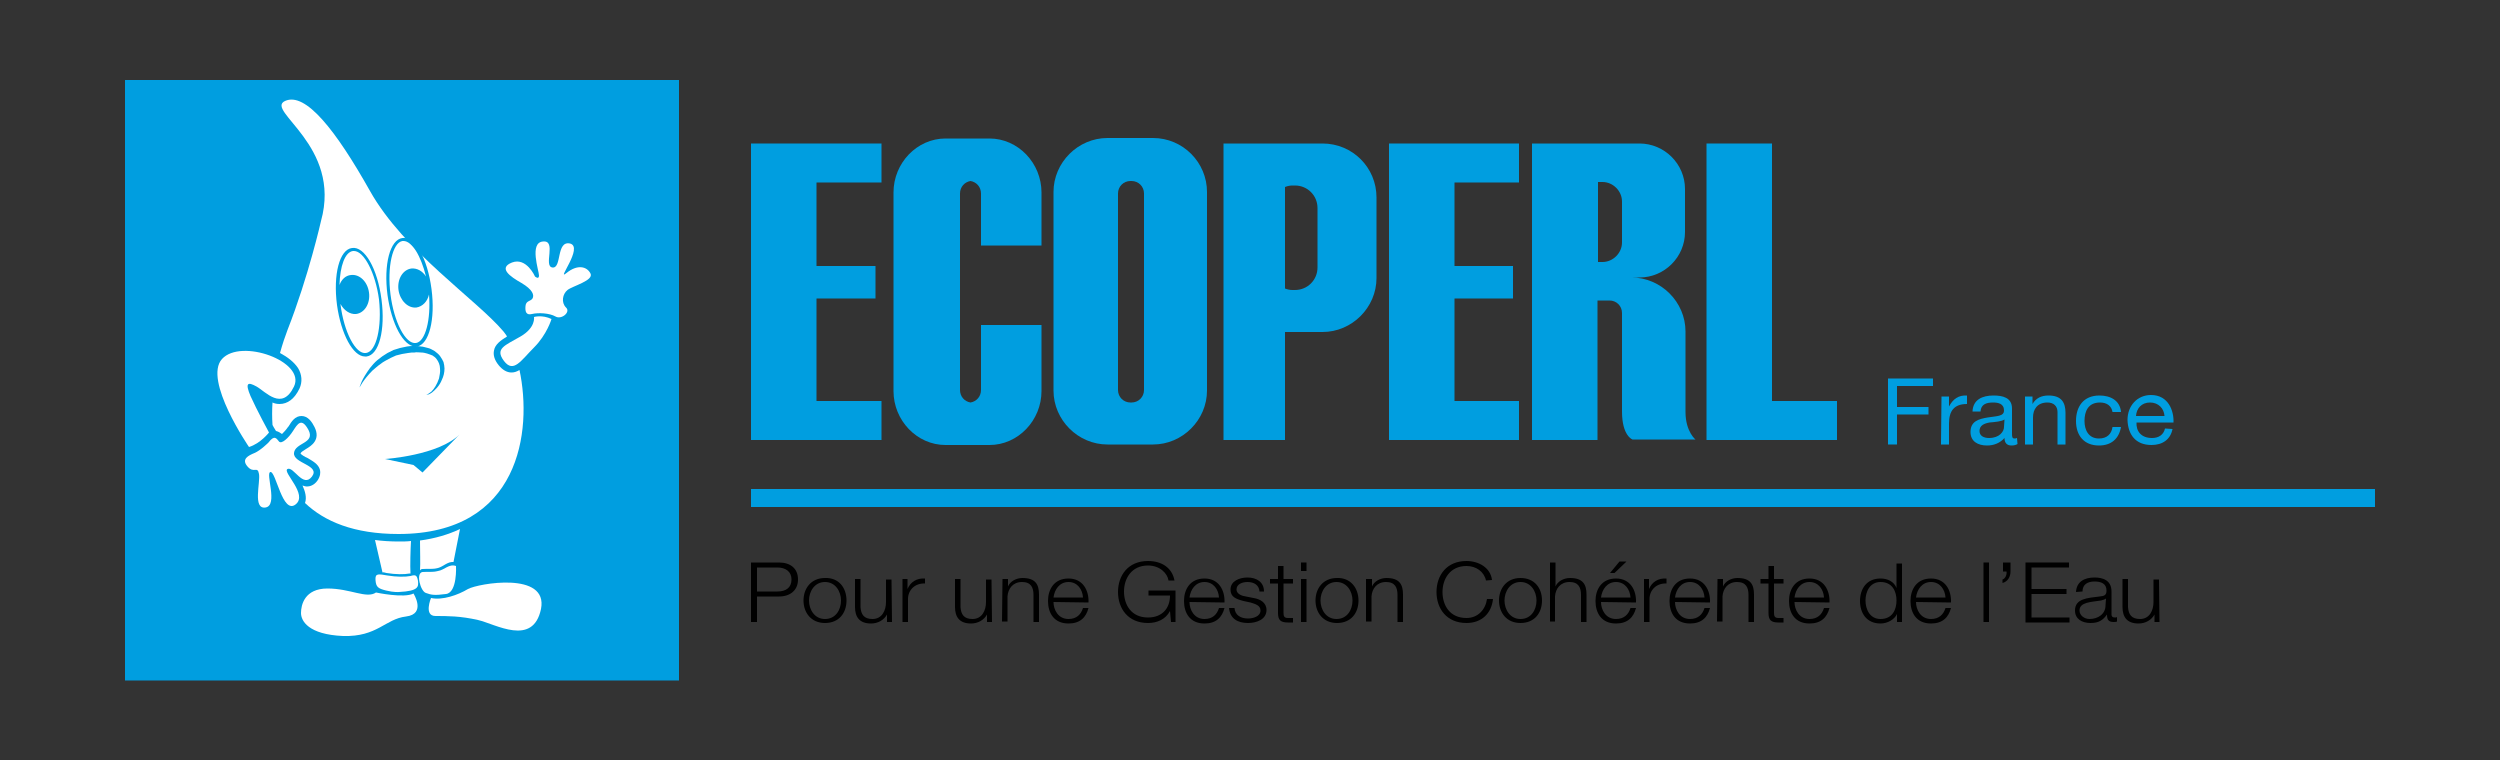 <?xml version="1.0" encoding="utf-8"?>
<!-- Generator: Adobe Illustrator 21.0.2, SVG Export Plug-In . SVG Version: 6.00 Build 0)  -->
<svg version="1.1" id="Calque_1" xmlns="http://www.w3.org/2000/svg" xmlns:xlink="http://www.w3.org/1999/xlink" x="0px" y="0px"
	 viewBox="0 0 500 152" style="enable-background:new 0 0 500 152;" xml:space="preserve">
<rect x="0" y="0" width="500" height="152" fill="#333333" stroke="none"/>
<style type="text/css">
	.st0{fill:#009EE0;}
	.st1{fill:#FFFFFF;}
	.st2{fill:none;}
</style>
<rect x="25" y="16" class="st0" width="110.8" height="120.1"/>
<path class="st1" d="M103.9,74c-0.5,0.3-1,0.5-1.6,0.5c-0.9,0-1.8-0.5-2.6-1.5c-0.8-1-1.1-2-0.9-2.9c0.2-1.2,1.3-2,2.6-2.8
	c-0.2-0.4-0.5-0.7-0.7-1c-5.4-6.4-19.9-16-26.7-28.1s-12.9-19.9-17-18s11.4,8.9,7.2,24c0,0-2.5,11.1-6.7,21.8
	c-0.5,1.3-1,2.8-1.5,4.6c1.5,0.8,2.8,1.8,3.6,3c0.8,1.3,0.9,2.8,0.3,4.1c-1,2.1-2.4,3.1-4,3.1c-0.5,0-1-0.1-1.4-0.3
	c-0.1,1.5-0.1,3,0,4.5c0.2,0.4,0.4,0.7,0.4,0.7l0.3,0.5c0.5,0.1,0.9,0.4,1.2,0.6c0.3-0.3,0.8-0.8,1.2-1.4l0.1-0.1
	c0.6-1,1.3-2.1,2.6-2.1s2.1,1.2,2.6,2.2c1.3,2.6-0.7,3.8-1.7,4.4c-0.6,0.4-1,0.6-1.1,0.9c0.1,0.2,0.9,0.7,1.4,0.9
	c1,0.6,2.2,1.2,2.5,2.4c0.1,0.5,0.1,1.2-0.5,2.1c-0.7,1-1.6,1.2-2.1,1.2c-0.3,0-0.6-0.1-0.9-0.2c0.5,1.1,0.9,2.4,0.5,3.5
	c3.9,3.7,9.8,6.2,18.7,6.2C104,106.8,106.5,86.2,103.9,74z"/>
<polygon class="st0" points="176.3,36.5 176.3,28.7 163.3,28.7 157.8,28.7 150.2,28.7 150.2,88 157.8,88 163.3,88 176.3,88 
	176.3,80.2 163.3,80.2 163.3,59.7 175.1,59.7 175.1,53.2 163.3,53.2 163.3,36.5 "/>
<polygon class="st0" points="303.8,36.5 303.8,28.7 290.9,28.7 285.4,28.7 277.8,28.7 277.8,88 285.4,88 290.9,88 303.8,88 
	303.8,80.2 290.9,80.2 290.9,59.7 302.6,59.7 302.6,53.2 290.9,53.2 290.9,36.5 "/>
<polygon class="st0" points="354.4,80.2 354.4,28.7 341.3,28.7 341.3,88 348.9,88 354.4,88 367.4,88 367.4,80.2 "/>
<path class="st0" d="M230.6,27.6h-9.1c-5.9,0-10.8,4.9-10.8,10.8v39.7c0,5.9,4.9,10.8,10.8,10.8h9.1c5.9,0,10.8-4.9,10.8-10.8V38.4
	C241.4,32.5,236.6,27.6,230.6,27.6z M228.8,78c0,1.4-1.1,2.5-2.5,2.5h-0.2c-1.4,0-2.5-1.1-2.5-2.5V38.7c0-1.4,1.1-2.5,2.5-2.5h0.2
	c1.4,0,2.5,1.1,2.5,2.5V78z"/>
<path class="st0" d="M196.2,65v13c0,1.3-0.9,2.3-2.1,2.5c-1.2-0.2-2.1-1.2-2.1-2.5V38.7c0-1.3,0.9-2.3,2.1-2.5
	c1.2,0.2,2.1,1.2,2.1,2.5v10.4h12.1V38.5c0-5.9-4.7-10.8-10.4-10.8h-8.8c-5.7,0-10.4,4.9-10.4,10.8v39.7c0,5.9,4.7,10.8,10.4,10.8
	h8.8c5.7,0,10.4-4.9,10.4-10.8V65H196.2L196.2,65z"/>
<path class="st0" d="M337.1,82.4c0-4,0-16.1,0-16.1c0-5.9-4.9-10.8-10.8-10.8h1.6c5,0,9.1-4.1,9.1-9.1v-8.6c0-5-4.1-9.1-9.1-9.1
	h-8.4h-4h-9.1v9.1v8.6V88h13.1V60.1c1,0,1.8,0,2.2,0h0.2c1.4,0,2.5,1.1,2.5,2.5c0,0,0,14.8,0,19.7c0,4.9,2.1,5.6,2.1,5.6h12.6
	C339.2,88,337.1,86.4,337.1,82.4z M324.4,48.5c0,2.1-1.8,3.9-3.9,3.9h-0.9v-16h0.9c2.1,0,3.9,1.8,3.9,3.9V48.5z"/>
<path class="st0" d="M264.5,28.7H257h-1.5h-10.8v10.8v16.1V88H257V66.4h7.5c5.9,0,10.8-4.9,10.8-10.8V39.5
	C275.3,33.5,270.5,28.7,264.5,28.7z M263.5,53.5c0,2.5-2,4.5-4.5,4.5h-0.5c-0.5,0-1-0.1-1.5-0.3V37.4c0.5-0.2,1-0.3,1.5-0.3h0.5
	c2.5,0,4.5,2,4.5,4.5V53.5z"/>
<rect x="150.2" y="97.8" class="st0" width="324.8" height="3.6"/>
<path class="st0" d="M377.6,75.7h9v1.5h-7.2v4.2h6.3v1.5h-6.3v6h-1.8V75.7z"/>
<path class="st0" d="M388.3,79.3h1.5v2l0,0c0.8-1.5,1.9-2.3,3.6-2.2v1.7c-2.6,0-3.6,1.4-3.6,3.9v4.2h-1.6L388.3,79.3L388.3,79.3z"/>
<path class="st0" d="M403.5,88.8c-0.3,0.2-0.7,0.3-1.2,0.3c-0.8,0-1.4-0.4-1.4-1.5c-0.9,1-2.1,1.5-3.5,1.5c-1.8,0-3.3-0.8-3.3-2.7
	c0-2.2,1.7-2.6,3.4-2.9c1.8-0.3,3.3-0.2,3.3-1.4c0-1.4-1.2-1.6-2.2-1.6c-1.4,0-2.4,0.4-2.5,1.8h-1.6c0.1-2.4,2-3.2,4.2-3.2
	c1.8,0,3.7,0.4,3.7,2.6v4.9c0,0.7,0,1.1,0.5,1.1c0.1,0,0.3,0,0.5-0.1L403.5,88.8L403.5,88.8z M400.9,83.9c-0.6,0.4-1.9,0.5-3,0.6
	c-1.1,0.2-2,0.6-2,1.7c0,1,0.9,1.4,1.9,1.4c2.1,0,3-1.3,3-2.2L400.9,83.9L400.9,83.9z"/>
<path class="st0" d="M405,79.3h1.5v1.5l0,0c0.7-1.2,1.8-1.7,3.2-1.7c2.6,0,3.4,1.4,3.4,3.5v6.3h-1.6v-6.5c0-1.2-0.8-1.9-2-1.9
	c-2,0-2.9,1.3-2.9,3v5.4H405V79.3L405,79.3z"/>
<path class="st0" d="M422.5,82.4c-0.2-1.2-1.1-1.9-2.5-1.9c-2.4,0-3.1,1.8-3.1,3.7c0,1.8,0.8,3.5,2.9,3.5c1.6,0,2.5-0.9,2.7-2.3h1.7
	c-0.4,2.3-1.9,3.7-4.4,3.7c-3,0-4.6-2-4.6-4.9s1.5-5.1,4.7-5.1c2.2,0,4.1,1,4.3,3.3L422.5,82.4L422.5,82.4z"/>
<path class="st0" d="M434.5,85.8c-0.4,2.1-2,3.2-4.2,3.2c-3.2,0-4.7-2.1-4.8-5c0-2.9,2-5,4.7-5c3.5,0,4.6,3.2,4.5,5.5h-7.4
	c-0.1,1.7,0.9,3.1,3.1,3.1c1.3,0,2.3-0.6,2.6-1.9L434.5,85.8L434.5,85.8z M432.9,83.2c-0.1-1.5-1.2-2.7-2.9-2.7
	c-1.7,0-2.7,1.2-2.8,2.7H432.9z"/>
<path d="M150.2,112.5h5.6c2.3,0,3.8,1.2,3.8,3.4c0,2.1-1.5,3.4-3.8,3.4h-4.4v5.1h-1.2L150.2,112.5L150.2,112.5z M151.4,118.3h4.1
	c1.7,0,2.8-0.8,2.8-2.4s-1.2-2.4-2.8-2.4h-4.1V118.3z"/>
<path d="M169.3,120.1c0,2.5-1.5,4.5-4.3,4.5s-4.3-2.1-4.3-4.5s1.5-4.5,4.3-4.5C167.8,115.5,169.3,117.6,169.3,120.1z M161.8,120.1
	c0,1.8,1.1,3.7,3.2,3.7s3.2-1.8,3.2-3.7c0-1.8-1.1-3.7-3.2-3.7C162.9,116.4,161.8,118.3,161.8,120.1z"/>
<path d="M178.4,124.4h-1v-1.5l0,0c-0.6,1.1-1.8,1.8-3.2,1.8c-2.3,0-3.2-1.3-3.2-3.3v-5.6h1.1v5.6c0.1,1.5,0.7,2.4,2.4,2.4
	c1.9,0,2.7-1.7,2.7-3.4v-4.5h1.1L178.4,124.4L178.4,124.4z"/>
<path d="M180.5,115.8h1v2l0,0c0.6-1.4,1.8-2.2,3.5-2.1v1c-2-0.1-3.4,1.3-3.4,3.1v4.6h-1.1V115.8z"/>
<path d="M198.4,124.4h-1v-1.5l0,0c-0.6,1.1-1.8,1.8-3.2,1.8c-2.3,0-3.2-1.3-3.2-3.3v-5.6h1.1v5.6c0.1,1.5,0.7,2.4,2.4,2.4
	c1.9,0,2.7-1.7,2.7-3.4v-4.5h1.1L198.4,124.4L198.4,124.4z"/>
<path d="M200.5,115.8h1.1v1.5l0,0c0.4-1,1.6-1.7,2.9-1.7c2.6,0,3.3,1.3,3.3,3.3v5.5h-1.1V119c0-1.5-0.5-2.6-2.3-2.6
	s-2.8,1.3-2.9,2.9v5h-1.1L200.5,115.8L200.5,115.8z"/>
<path d="M210.7,120.4c0,1.5,0.9,3.4,3,3.4c1.6,0,2.5-0.9,2.9-2.2h1.1c-0.5,1.9-1.7,3.1-4,3.1c-2.9,0-4.1-2.1-4.1-4.5
	c0-2.3,1.2-4.5,4.1-4.5c2.9,0,4.1,2.4,4,4.8L210.7,120.4L210.7,120.4z M216.6,119.5c-0.1-1.6-1.1-3.1-2.9-3.1c-1.8,0-2.8,1.5-3,3.1
	H216.6z"/>
<path d="M235.1,124.4h-0.9l-0.2-2.2l0,0c-0.9,1.7-2.6,2.4-4.4,2.4c-4,0-6-2.9-6-6.2s2-6.2,6-6.2c2.7,0,4.8,1.3,5.3,3.9h-1.2
	c-0.2-1.4-1.7-3-4.1-3c-3.3,0-4.8,2.6-4.8,5.2s1.4,5.2,4.8,5.2c2.8,0,4.4-1.8,4.4-4.4h-4.3v-1h5.4V124.4L235.1,124.4z"/>
<path d="M237.9,120.4c0,1.5,0.9,3.4,3,3.4c1.6,0,2.5-0.9,2.9-2.2h1.1c-0.5,1.9-1.7,3.1-4,3.1c-2.9,0-4.1-2.1-4.1-4.5
	c0-2.3,1.2-4.5,4.1-4.5c2.9,0,4.1,2.4,4,4.8L237.9,120.4L237.9,120.4z M243.8,119.5c-0.1-1.6-1.1-3.1-2.9-3.1c-1.8,0-2.8,1.5-3,3.1
	H243.8z"/>
<path d="M251.9,118.3c-0.1-1.3-1.1-1.9-2.4-1.9c-1,0-2.2,0.4-2.2,1.5c0,0.9,1.1,1.3,1.9,1.4l1.5,0.3c1.3,0.2,2.6,0.9,2.6,2.4
	c0,1.9-2,2.6-3.7,2.6c-2.1,0-3.6-0.9-3.8-3h1.1c0.1,1.4,1.2,2.1,2.7,2.1c1,0,2.5-0.4,2.5-1.6c0-1-1-1.3-2-1.6l-1.4-0.3
	c-1.5-0.4-2.6-0.8-2.6-2.3c0-1.7,1.8-2.4,3.4-2.4c1.8,0,3.3,0.9,3.3,2.8H251.9L251.9,118.3z"/>
<path d="M256.7,115.8h1.9v0.9h-1.9v5.8c0,0.7,0.1,1.1,0.9,1.1c0.3,0,0.6,0,1,0v0.9c-0.3,0-0.7,0-1,0c-1.5,0-2-0.5-2-1.9v-5.9H254
	v-0.9h1.6v-2.6h1.1V115.8z"/>
<rect x="260.2" y="115.8" width="1.1" height="8.6"/>
<rect x="260.2" y="112.5" width="1.1" height="1.7"/>
<path d="M271.7,120.1c0,2.5-1.5,4.5-4.3,4.5s-4.3-2.1-4.3-4.5s1.5-4.5,4.3-4.5C270.1,115.5,271.7,117.6,271.7,120.1z M264.1,120.1
	c0,1.8,1.1,3.7,3.2,3.7s3.2-1.8,3.2-3.7c0-1.8-1.1-3.7-3.2-3.7S264.1,118.3,264.1,120.1z"/>
<path d="M273.3,115.8h1.1v1.5l0,0c0.4-1,1.6-1.7,2.9-1.7c2.6,0,3.3,1.3,3.3,3.3v5.5h-1.1V119c0-1.5-0.5-2.6-2.3-2.6
	s-2.8,1.3-2.9,2.9v5h-1.1v-8.5H273.3z"/>
<path d="M297.2,116.1c-0.4-1.8-2-2.9-3.9-2.9c-3.3,0-4.8,2.6-4.8,5.2s1.4,5.2,4.8,5.2c2.3,0,3.8-1.7,4.1-3.8h1.2
	c-0.3,2.9-2.3,4.8-5.3,4.8c-4,0-6-2.9-6-6.2s2-6.2,6-6.2c2.4,0,4.8,1.3,5.1,3.8L297.2,116.1L297.2,116.1z"/>
<path d="M308.4,120.1c0,2.5-1.5,4.5-4.3,4.5s-4.3-2.1-4.3-4.5s1.5-4.5,4.3-4.5S308.4,117.6,308.4,120.1z M300.9,120.1
	c0,1.8,1.1,3.7,3.2,3.7s3.2-1.8,3.2-3.7c0-1.8-1.1-3.7-3.2-3.7S300.9,118.3,300.9,120.1z"/>
<path d="M310,112.5h1.1v4.8l0,0c0.4-1,1.6-1.7,2.9-1.7c2.6,0,3.3,1.3,3.3,3.3v5.5h-1.1V119c0-1.5-0.5-2.6-2.3-2.6s-2.8,1.3-2.9,2.9
	v5h-1V112.5L310,112.5z"/>
<path class="st2" d="M323.2,116.4c-1.8,0-2.8,1.5-3,3.1h5.9C326,117.9,325,116.4,323.2,116.4z"/>
<polygon points="325.3,112.3 323.9,112.3 322,114.6 322.9,114.6 "/>
<path d="M323.2,123.8c-2.1,0-3-1.9-3-3.4l7,0.1c0.1-2.4-1.1-4.8-4-4.8c-2.9,0-4.1,2.2-4.1,4.5c0,2.4,1.2,4.5,4.1,4.5
	c2.3,0,3.5-1.2,4-3.1h-1.1C325.7,122.9,324.8,123.8,323.2,123.8z M323.2,116.4c1.8,0,2.8,1.5,2.9,3.1h-5.9
	C320.4,117.9,321.4,116.4,323.2,116.4z"/>
<path d="M328.8,115.8h1v2l0,0c0.6-1.4,1.8-2.2,3.5-2.1v1c-2-0.1-3.4,1.3-3.4,3.1v4.6h-1.1V115.8L328.8,115.8z"/>
<path d="M335,120.4c0,1.5,0.9,3.4,3,3.4c1.6,0,2.5-0.9,2.9-2.2h1.1c-0.5,1.9-1.7,3.1-4,3.1c-2.9,0-4.1-2.1-4.1-4.5
	c0-2.3,1.2-4.5,4.1-4.5s4.1,2.4,4,4.8L335,120.4L335,120.4z M340.9,119.5c-0.1-1.6-1.1-3.1-2.9-3.1s-2.8,1.5-3,3.1H340.9z"/>
<path d="M343.5,115.8h1.1v1.5l0,0c0.4-1,1.6-1.7,2.9-1.7c2.6,0,3.3,1.3,3.3,3.3v5.5h-1.1V119c0-1.5-0.5-2.6-2.3-2.6
	s-2.8,1.3-2.9,2.9v5h-1.1L343.5,115.8L343.5,115.8z"/>
<path d="M354.8,115.8h1.9v0.9h-1.9v5.8c0,0.7,0.1,1.1,0.9,1.1c0.3,0,0.6,0,1,0v0.9c-0.3,0-0.7,0-1,0c-1.5,0-2-0.5-2-1.9v-5.9h-1.6
	v-0.9h1.6v-2.6h1.1V115.8z"/>
<path d="M358.9,120.4c0,1.5,0.9,3.4,3,3.4c1.6,0,2.5-0.9,2.9-2.2h1.1c-0.5,1.9-1.7,3.1-4,3.1c-2.9,0-4.1-2.1-4.1-4.5
	c0-2.3,1.2-4.5,4.1-4.5s4.1,2.4,4,4.8L358.9,120.4L358.9,120.4z M364.8,119.5c-0.1-1.6-1.1-3.1-2.9-3.1s-2.8,1.5-3,3.1H364.8z"/>
<path d="M380.4,124.4h-1v-1.6l0,0c-0.5,1.1-1.9,1.9-3.3,1.9c-2.8,0-4.1-2.1-4.1-4.5s1.3-4.5,4.1-4.5c1.4,0,2.7,0.6,3.2,1.9l0,0v-4.9
	h1.1L380.4,124.4L380.4,124.4z M376.1,123.8c2.4,0,3.2-1.9,3.2-3.7c0-1.8-0.8-3.7-3.2-3.7c-2.1,0-3,1.9-3,3.7S374,123.8,376.1,123.8
	z"/>
<path d="M383.2,120.4c0,1.5,0.9,3.4,3,3.4c1.6,0,2.5-0.9,2.9-2.2h1.1c-0.5,1.9-1.7,3.1-4,3.1c-2.9,0-4.1-2.1-4.1-4.5
	c0-2.3,1.2-4.5,4.1-4.5s4.1,2.4,4,4.8L383.2,120.4L383.2,120.4z M389.1,119.5c-0.1-1.6-1.1-3.1-2.9-3.1s-2.8,1.5-3,3.1H389.1z"/>
<path d="M396.7,112.5h1.1v11.9h-1.1V112.5z"/>
<path d="M402.1,112.5v1.8c0,1-0.5,2-1.6,2.3v-0.7c0.6-0.2,0.9-1,0.8-1.6h-0.7v-1.8L402.1,112.5L402.1,112.5z"/>
<path d="M405.1,112.5h8.7v1h-7.5v4.3h7v1h-7v4.7h7.6v1h-8.8L405.1,112.5L405.1,112.5z"/>
<path d="M415.2,118.4c0.1-2,1.6-2.9,3.7-2.9c1.6,0,3.4,0.5,3.4,2.8v4.6c0,0.4,0.2,0.6,0.7,0.6c0.1,0,0.3,0,0.4-0.1v0.9
	c-0.2,0.1-0.4,0.1-0.7,0.1c-1.1,0-1.3-0.6-1.3-1.5l0,0c-0.8,1.1-1.6,1.7-3.3,1.7c-1.7,0-3.1-0.8-3.1-2.5c0-2.4,2.5-2.5,4.9-2.8
	c0.9-0.1,1.4-0.2,1.4-1.2c0-1.4-1.1-1.8-2.4-1.8c-1.4,0-2.4,0.6-2.4,2L415.2,118.4L415.2,118.4z M421.2,119.7L421.2,119.7
	c-0.2,0.2-0.7,0.3-1,0.4c-1.9,0.3-4.3,0.3-4.3,2c0,1,1,1.7,2,1.7c1.7,0,3.2-1,3.2-2.7L421.2,119.7L421.2,119.7z"/>
<path d="M431.9,124.4h-1v-1.5l0,0c-0.6,1.1-1.8,1.8-3.2,1.8c-2.3,0-3.2-1.3-3.2-3.3v-5.6h1.1v5.6c0.1,1.5,0.7,2.4,2.4,2.4
	c1.9,0,2.7-1.7,2.7-3.4v-4.5h1.1L431.9,124.4L431.9,124.4z"/>
<path class="st0" d="M70.4,49.6c-2.5,0.3-3.8,5.3-3,11.4c0.8,5.8,3.2,10.3,5.6,10.3c0.1,0,0.2,0,0.3,0c2.5-0.3,3.8-5.3,3-11.4
	C75.5,53.7,72.9,49.2,70.4,49.6z M73.2,70.6c-2.1,0.3-4.4-4.2-5.1-9.7v-0.1c0.7,1.3,1.9,2.1,3.1,2c1.7-0.2,2.9-2.1,2.6-4.3
	s-1.9-3.7-3.6-3.5c-1.1,0.1-1.9,0.9-2.3,2c0.1-3.8,1.1-6.6,2.7-6.8c0.1,0,0.1,0,0.2,0c2,0,4.3,4.4,5,9.7
	C76.4,65.4,75.3,70.3,73.2,70.6z"/>
<path class="st0" d="M86.3,57.8c-0.8-6.1-3.3-10.6-5.8-10.2c-2.5,0.3-3.8,5.3-3,11.4c0.8,5.8,3.2,10.3,5.6,10.3c0.1,0,0.2,0,0.3,0
	C85.8,68.9,87.1,63.9,86.3,57.8z M83.2,68.6c-2.1,0.3-4.4-4.2-5.1-9.7s0.4-10.4,2.4-10.7c0.1,0,0.1,0,0.2,0c1.7,0,3.5,3,4.5,7.1
	c-0.7-1.1-1.8-1.7-2.9-1.6c-1.7,0.2-2.9,2.1-2.6,4.3c0.3,2.1,1.9,3.7,3.6,3.5c1.2-0.2,2.2-1.2,2.5-2.6
	C86.2,63.9,85.1,68.3,83.2,68.6z"/>
<path class="st0" d="M71.9,77.5c0,0,0.1-0.4,0.4-1.1c0.3-0.7,0.9-1.7,1.7-2.8c0.4-0.5,0.9-1.1,1.5-1.6s1.3-1,2-1.4
	c0.4-0.2,0.8-0.4,1.2-0.6c0.4-0.1,0.9-0.3,1.3-0.4c0.4-0.1,0.9-0.2,1.4-0.3s0.9-0.1,1.4-0.1c0.6,0,0.9,0,1.4,0.1
	c0.4,0,0.9,0.2,1.4,0.3s0.9,0.4,1.3,0.6c0.4,0.3,0.8,0.6,1.1,1c0.3,0.4,0.5,0.8,0.7,1.2c0.1,0.4,0.2,0.9,0.2,1.3
	c0,0.8-0.2,1.6-0.5,2.2c-0.5,1.3-1.4,2.1-2,2.6c-0.3,0.2-0.6,0.4-0.8,0.4C85.4,79,85.3,79,85.3,79s0.1-0.1,0.3-0.2
	c0.2-0.1,0.4-0.3,0.7-0.5c0.5-0.5,1.1-1.4,1.5-2.6c0.1-0.6,0.3-1.3,0.2-2c0-0.7-0.3-1.4-0.7-1.9c-0.2-0.3-0.5-0.5-0.8-0.7
	c-0.3-0.1-0.7-0.3-1.1-0.4c-0.4-0.1-0.7-0.2-1.2-0.2c-0.4,0-0.9-0.1-1.3,0c-0.4,0-0.8,0-1.3,0.1c-0.4,0.1-0.8,0.1-1.2,0.2
	c-0.4,0.1-0.8,0.2-1.2,0.3c-0.4,0.2-0.7,0.3-1.1,0.5c-0.7,0.4-1.4,0.7-2,1.2c-0.6,0.4-1.1,0.9-1.6,1.3c-0.9,0.9-1.6,1.8-2,2.4
	C72.1,77.2,71.9,77.5,71.9,77.5z"/>
<path class="st0" d="M82.7,93l1.8,1.5l7.5-7.7c-4.2,4.3-15,5-15,5L82.7,93z"/>
<path class="st1" d="M106.8,63.4c0,0,1.6-0.5,3.5,0.4c0,0-0.9,3.1-3.5,5.7s-4.1,5.2-6,2.7s0.2-3.1,3.3-4.9S106.8,63.4,106.8,63.4z"
	/>
<path class="st1" d="M53.8,86.5c0,0-1.7,2.2-4,2.9c0,0-9.2-13.4-5.4-17.6s16.8,0.5,14.4,5.5s-5.7,1-7.5,0s-2.3-0.7-1.2,1.9
	C51.3,81.9,53.8,86.5,53.8,86.5z"/>
<path class="st1" d="M86.2,119.6c0,0-1.5,3.6,0.9,3.6s5,0,8.5,0.8s11,5.4,12.6-2.2c1.5-7.6-12.6-5.1-14.6-4
	C91.6,119,88.5,120.1,86.2,119.6z"/>
<path class="st1" d="M82.7,118.7c0,0,2.6,4.1-1.5,4.6c-4.2,0.5-5.7,4.1-12.6,3.9c-6.9-0.3-8.4-3-8.4-4.6s0.7-4.9,5.3-4.9
	s7.8,2.1,9.7,0.8C75.2,118.5,80.8,119.7,82.7,118.7z"/>
<path class="st1" d="M91.2,113.2c0,0,0.3,5.3-2,5.6c-2.3,0.3-2.9,0.2-4-0.2c-1.1-0.3-2.1-4-0.7-4.2c1.4-0.1,1.9,0.1,3.1-0.2
	C88.9,114,89.8,112.7,91.2,113.2z"/>
<path class="st1" d="M84,114.1c0.1-0.2,0.3-0.3,0.5-0.3c1.4-0.1,1.9,0.1,3.1-0.2c1.1-0.3,1.9-1.3,3.1-1.2l1.3-6.6
	c-2.3,1.1-5,1.9-8,2.3C84,110.2,84.1,112.7,84,114.1z"/>
<path class="st1" d="M79.8,118.4c0,0-1,0.1-2.6-0.3s-2-0.7-2.1-2.1s0.6-1.2,2.4-0.9s3.6,0.3,4.6,0.1c1-0.3,1.3-0.2,1.5,1
	C83.7,117.3,83.8,118.2,79.8,118.4z"/>
<path class="st1" d="M77.3,114.6c1.8,0.3,3.6,0.3,4.6,0.1c0.1,0,0.1,0,0.2,0c-0.1-1.5,0-4.9,0.1-6.5c-0.8,0.1-1.6,0.1-2.4,0.1
	c-1.7,0-3.3-0.1-4.8-0.3l1.5,6.5C76.6,114.4,76.9,114.5,77.3,114.6z"/>
<path class="st1" d="M107,55.3c0,0-1.7-3.9-4.6-2.8c-2.8,1.1-0.4,2.8,1.9,4.1c2.2,1.3,2.6,2.4,2.2,3.1c-0.4,0.6-1.3,0.4-1.4,1.5
	s0.1,1.9,1.3,1.6s3.5-0.2,4.7,0.5s3.1-0.9,2.1-1.8c-1-1-0.7-2.7,0.3-3.5s5.3-1.9,4.6-3.3s-2.6-1.9-4.8-0.1s3.5-5.2,0.7-5.9
	c-2.8-0.6-1.6,5-3.5,4.8s0.9-5.5-1.9-5.2c-2.8,0.2-0.8,5.9-0.8,6.8S107,55.3,107,55.3z"/>
<path class="st1" d="M53.7,88.5c0,0-1.6,1.6-2.8,2.1s-2.7,1.2-1.4,2.7s2-0.2,2.3,1.5s-1.3,7.1,1.3,6.7s-0.1-7,1-7.1s2.4,8.5,5,6.5
	s-2.7-6.5-1.6-7.1c1.2-0.6,3.1,3.9,4.9,1.5c1.7-2.3-3.8-2.6-3.6-4.7s4.3-1.9,2.9-4.6c-1.4-2.6-2.2-1.2-3.1,0.2
	c-0.9,1.4-2.3,2.7-2.8,2.1S54.9,86.9,53.7,88.5z"/>
</svg>
